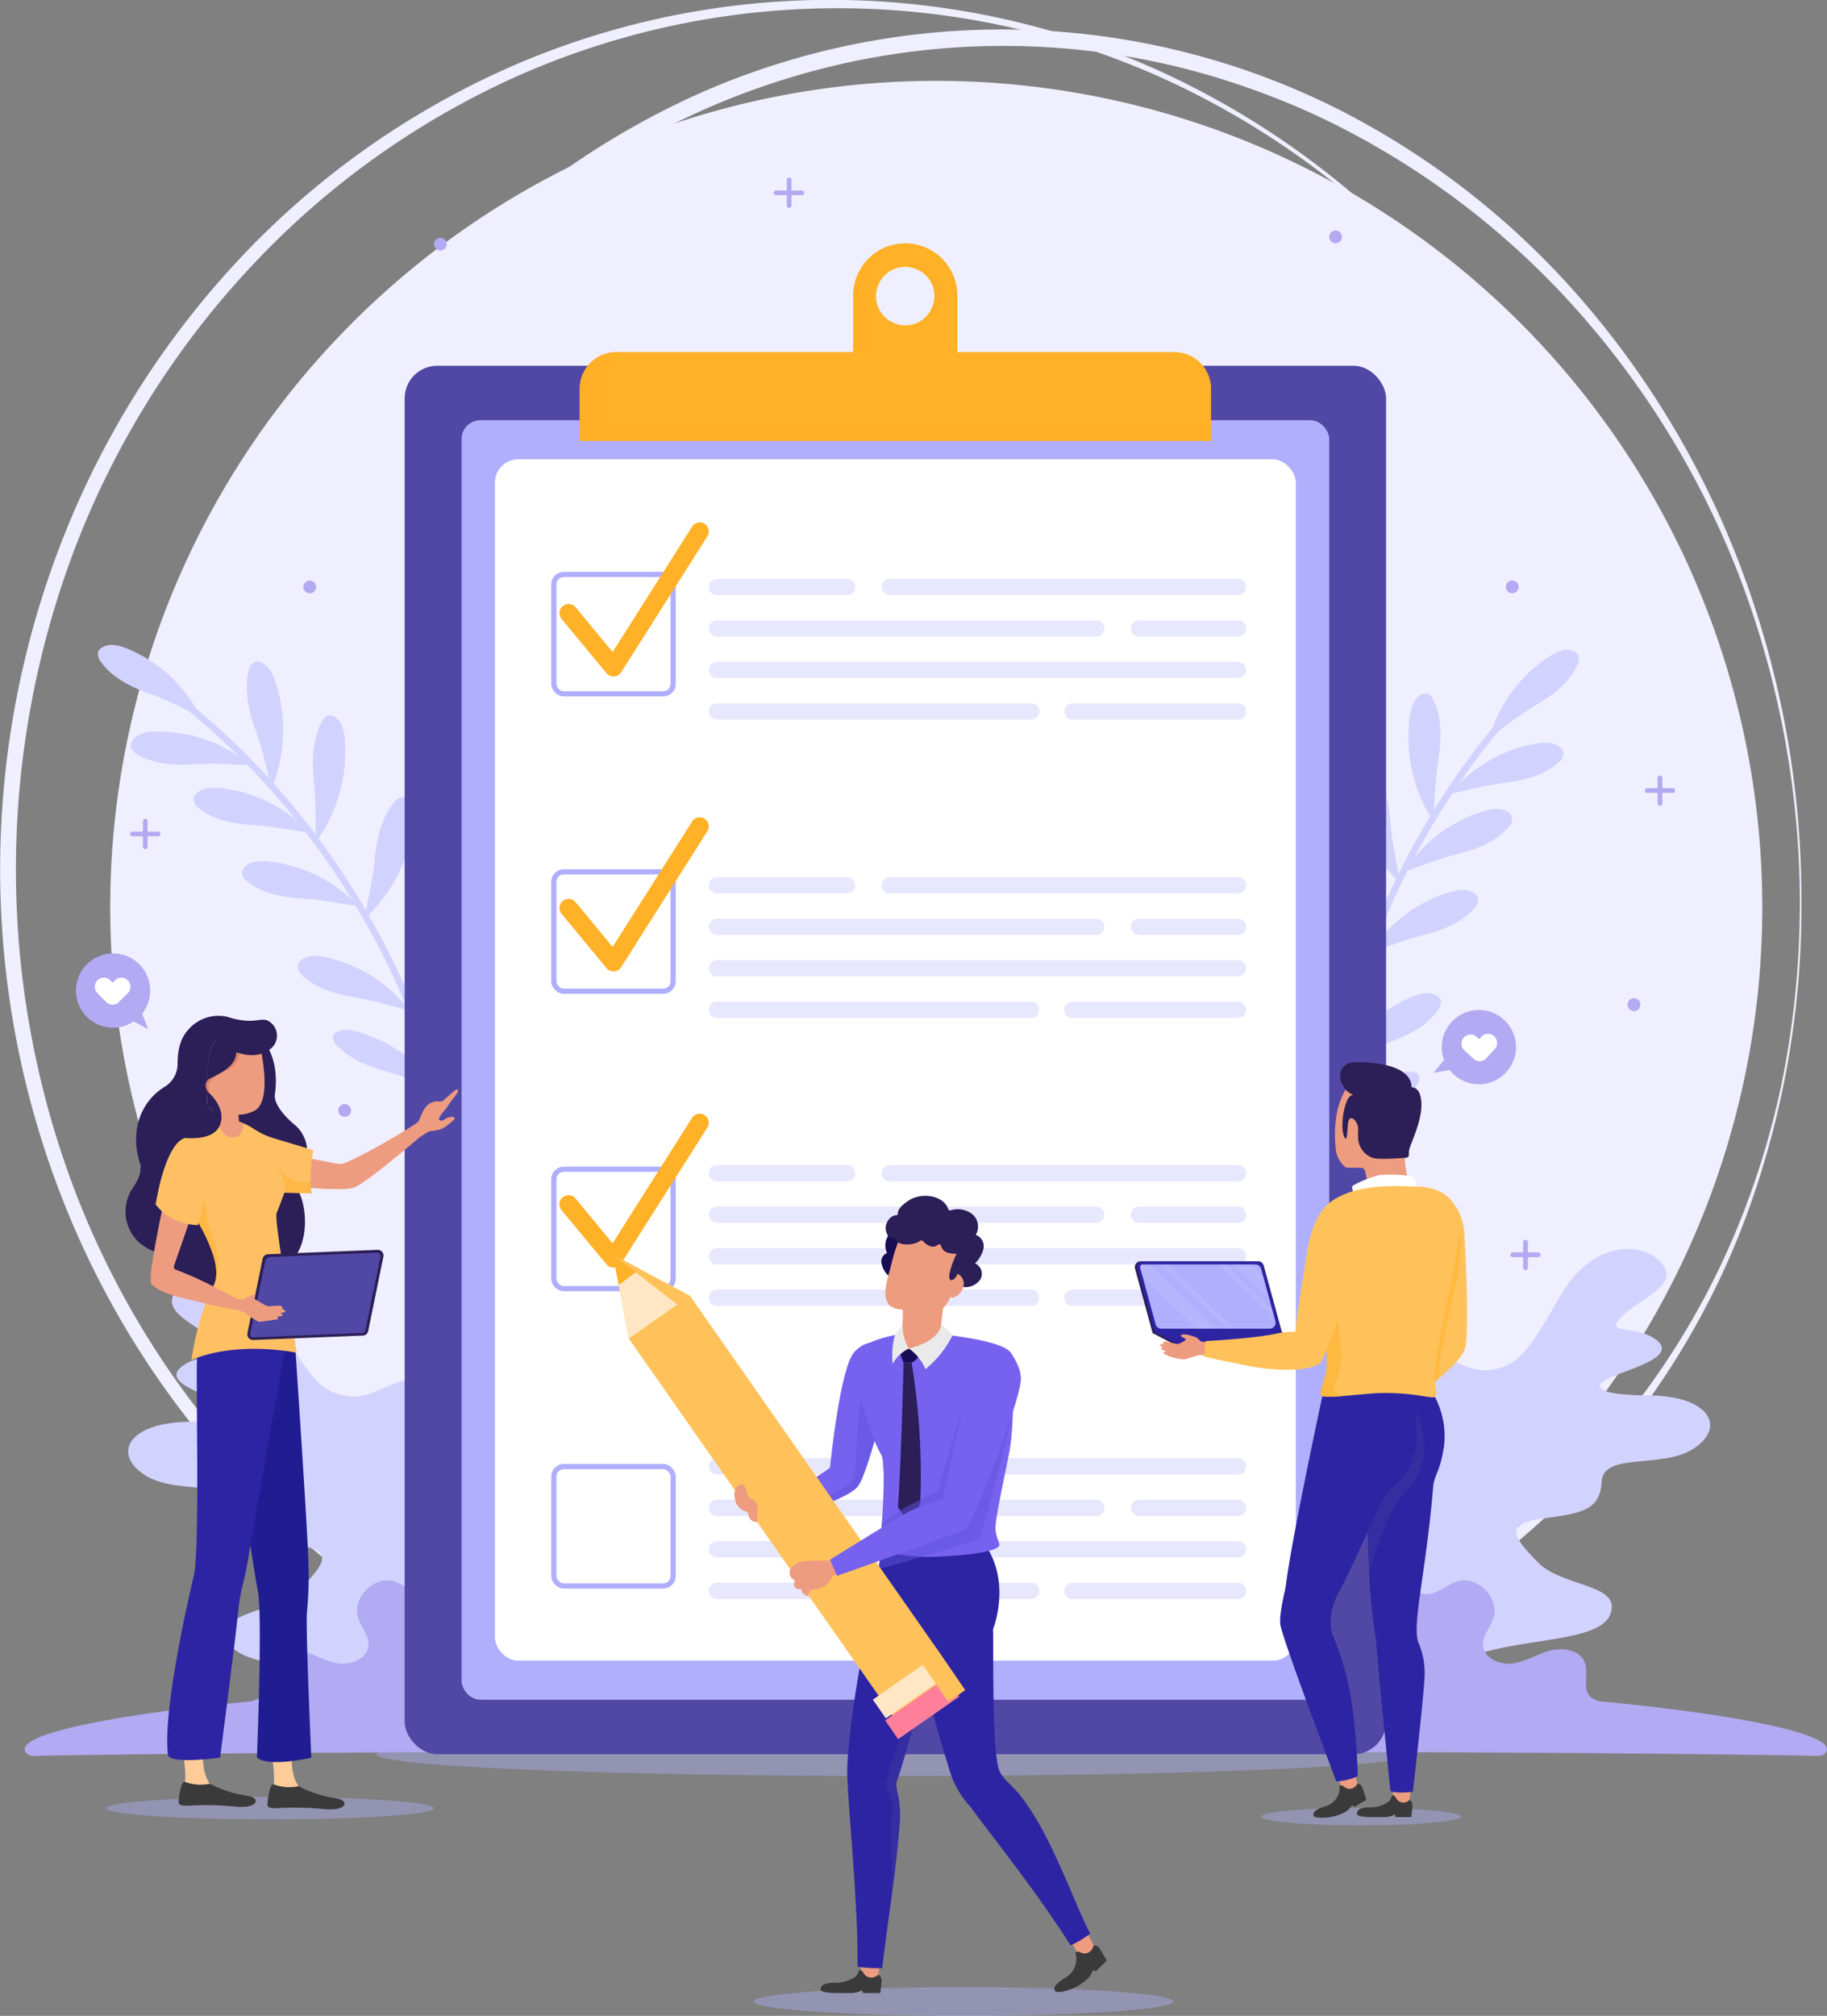 <svg xmlns="http://www.w3.org/2000/svg" viewBox="0 0 389.05 429.01"><rect x="0" y="0" width="389.05" height="429.01" fill="#808080" stroke="none"/><defs><style>.cls-1{isolation:isolate;}.cls-2{fill:#efefff;}.cls-3{fill:#b2aaf2;}.cls-4,.cls-8{fill:#b0affd;}.cls-4{opacity:0.4;}.cls-11,.cls-21,.cls-23,.cls-24,.cls-28,.cls-29,.cls-4,.cls-6{mix-blend-mode:multiply;}.cls-5,.cls-6{fill:#d2d2ff;}.cls-11,.cls-21,.cls-23,.cls-6{opacity:0.5;}.cls-7{fill:#5148a5;}.cls-9{fill:#fff;}.cls-10,.cls-11,.cls-28{fill:#ffb127;}.cls-12,.cls-24{opacity:0.3;}.cls-13{fill:none;stroke:#b0affd;stroke-miterlimit:10;stroke-width:1.11px;}.cls-14{fill:#7762ef;}.cls-15,.cls-24{fill:#ed9c80;}.cls-16{fill:#3a3a3a;}.cls-17{fill:#2d24a3;}.cls-18{fill:#170d54;}.cls-19{fill:#2c1e56;}.cls-20{fill:#eaeaea;}.cls-21{fill:#3d38a0;}.cls-22{fill:#ffbe9d;}.cls-23{fill:#5f52dd;}.cls-25,.cls-29{fill:#ffc25b;}.cls-26{fill:#fe7f9a;}.cls-27{fill:#ffe7c5;}.cls-30{opacity:0.1;mix-blend-mode:screen;}.cls-31{fill:#fc9;}.cls-32{fill:#201d93;}.cls-33{fill:#ffc064;}.cls-34{fill:#d8836c;}</style></defs><title>2159060</title><g class="cls-1"><g id="OBJECTS"><path class="cls-2" d="M437,227.56A175.9,175.9,0,1,1,261.13,51.67,175.89,175.89,0,0,1,437,227.56Z" transform="translate(-61.73 -34.46)"/><path class="cls-2" d="M415.21,219.49a192.25,192.25,0,0,1-12.74,69.17,185.73,185.73,0,0,1-37.2,59.7,177.59,177.59,0,0,1-57.06,41.22,170,170,0,0,1-138,.58,176.94,176.94,0,0,1-57.69-41,187.06,187.06,0,0,1-37.68-60,192.16,192.16,0,0,1,0-139.38,187.07,187.07,0,0,1,37.68-60,176.73,176.73,0,0,1,57.69-41,170,170,0,0,1,138,.58,177.52,177.52,0,0,1,57.06,41.22,185.73,185.73,0,0,1,37.2,59.7A192.25,192.25,0,0,1,415.21,219.49Zm0,0a192.13,192.13,0,0,0-13-69.08A185.36,185.36,0,0,0,364.9,91a175.16,175.16,0,0,0-57.13-40.58A168.25,168.25,0,0,0,171.12,51a176,176,0,0,0-56.51,40.82,184,184,0,0,0-36.86,59.15,192.37,192.37,0,0,0,0,137.1,184,184,0,0,0,36.86,59.15A175.75,175.75,0,0,0,171.12,388a168.26,168.26,0,0,0,136.65.58A175.1,175.1,0,0,0,364.91,348a185.36,185.36,0,0,0,37.33-59.45A192.13,192.13,0,0,0,415.21,219.49Z" transform="translate(-61.73 -34.46)"/><path class="cls-2" d="M445.34,226.63a190.09,190.09,0,0,1-12,67.3,167.16,167.16,0,0,1-36.72,57.78,163.53,163.53,0,0,1-57.28,37.86,176,176,0,0,1-134.71-3.33A167.58,167.58,0,0,1,174.87,369a164.55,164.55,0,0,1-25.63-22.93,170.37,170.37,0,0,1-34.67-59,190.57,190.57,0,0,1-10-67.81A195.31,195.31,0,0,1,118.49,152a190.26,190.26,0,0,1,15.69-30.76,183.59,183.59,0,0,1,21.15-27.33A171.26,171.26,0,0,1,211.43,54,159.44,159.44,0,0,1,345.8,57.26a170.47,170.47,0,0,1,54,42.46,188.57,188.57,0,0,1,34.08,59.47A200.26,200.26,0,0,1,445.34,226.63Zm-.33,0a196.08,196.08,0,0,0-12-67.13,185.8,185.8,0,0,0-34.85-58.36,172.46,172.46,0,0,0-53.78-41,160.6,160.6,0,0,0-15.66-6.55,156.69,156.69,0,0,0-83.59-6.41,160,160,0,0,0-32.33,10.09A167.91,167.91,0,0,0,157.65,96.1,185.69,185.69,0,0,0,121,153a196.36,196.36,0,0,0-14.47,66.32,185.82,185.82,0,0,0,9.19,67.35,161.57,161.57,0,0,0,89.66,97.89,172.67,172.67,0,0,0,66.3,14,175.38,175.38,0,0,0,66.63-11.7,164.7,164.7,0,0,0,94.23-93.24,172.92,172.92,0,0,0,9.41-32.88A192.81,192.81,0,0,0,445,226.63Z" transform="translate(-61.73 -34.46)"/><circle class="cls-3" cx="155.5" cy="86.42" r="1.36" transform="translate(-82.65 29.06) rotate(-21.67)"/><circle class="cls-3" cx="383.75" cy="159.38" r="1.36" transform="translate(-93.46 118.49) rotate(-21.67)"/><circle class="cls-3" cx="127.68" cy="159.38" r="1.36" transform="translate(-111.55 23.95) rotate(-21.67)"/><circle class="cls-3" cx="346.14" cy="84.89" r="1.36" transform="translate(-68.61 99.34) rotate(-21.67)"/><circle class="cls-3" cx="135.11" cy="270.8" r="1.36" transform="translate(-152.16 34.56) rotate(-21.67)"/><circle class="cls-3" cx="409.67" cy="248.29" r="1.36" transform="translate(-124.45 134.34) rotate(-21.67)"/><path class="cls-3" d="M229.77,78.71a.5.5,0,0,1-.5-.5V72.75a.5.5,0,0,1,1,0v5.46A.5.5,0,0,1,229.77,78.71Z" transform="translate(-61.73 -34.46)"/><path class="cls-3" d="M232.5,76H227a.5.5,0,0,1,0-1h5.46a.5.5,0,0,1,0,1Z" transform="translate(-61.73 -34.46)"/><path class="cls-3" d="M415.21,205.93a.5.5,0,0,1-.5-.5V200a.5.5,0,0,1,1,0v5.46A.5.5,0,0,1,415.21,205.93Z" transform="translate(-61.73 -34.46)"/><path class="cls-3" d="M417.94,203.2h-5.46a.5.5,0,0,1,0-1h5.46a.5.5,0,0,1,0,1Z" transform="translate(-61.73 -34.46)"/><path class="cls-3" d="M386.58,304.77a.5.5,0,0,1-.5-.5V298.8a.5.5,0,0,1,1,0v5.46A.5.5,0,0,1,386.58,304.77Z" transform="translate(-61.73 -34.46)"/><path class="cls-3" d="M389.31,302h-5.46a.5.5,0,0,1,0-1h5.46a.5.5,0,0,1,0,1Z" transform="translate(-61.73 -34.46)"/><path class="cls-3" d="M92.66,215.17a.5.5,0,0,1-.5-.5v-5.46a.5.5,0,0,1,1,0v5.46A.5.5,0,0,1,92.66,215.17Z" transform="translate(-61.73 -34.46)"/><path class="cls-3" d="M95.39,212.44H89.93a.5.5,0,0,1,0-1h5.46a.5.5,0,1,1,0,1Z" transform="translate(-61.73 -34.46)"/><ellipse id="_Контур_" data-name="&lt;Контур&gt;" class="cls-4" cx="190.67" cy="373.38" rx="110.48" ry="4.61"/><path class="cls-5" d="M361,401.09c.06.08.25-6.42,10-12.23,9.92-6.2,30.55-4.15,33.5-10.54,3.09-6.85-10-5.93-15.31-11.39s-7.16-8.11.72-9.25,12.56-1.41,12.88-7.85,12.94-2.68,19.59-7.09c6.86-4.4,3.59-11-8.92-11.3-12.32,0-12.65-2.06-9-3.76s14.51-4.35,10.14-7.93-11.48-1-7.63-5,12.56-6.59,8.63-11.4-14.72-5-21.49,6.69S385.29,325,379.3,326s-11-5.49-18.23-3.3-6.22,9.11-2.25,13.82,10.79,14,6.21,17.79c-4.42,3.79-9.2-2.42-15.29-3.82-6.76-1.56-14.83,3.86-8.92,13.55,6.17,9.57,16,17.38,15.11,38.69Q358.46,401.84,361,401.09Z" transform="translate(-61.73 -34.46)"/><path class="cls-6" d="M346.36,356.26a.37.37,0,0,1,.52,0c.13.12,12.5,12.16,16.87,26.65q.69-2,1.39-4l0,0a282.87,282.87,0,0,1,13.78-32.32,144.69,144.69,0,0,0-18.55-20.18.37.37,0,1,1,.49-.55,145.79,145.79,0,0,1,18.43,20q1-2,2.06-4a.36.36,0,0,1,.17-.31c3.25-6.06,6.41-11.31,9.37-15.81a.34.34,0,0,1,.16-.29l0,0c10.4-15.76,18.27-22.29,18.43-22.42a.37.37,0,1,1,.46.57c-.15.12-7.58,6.3-17.54,21.13a41.85,41.85,0,0,1,19.61-4.11.36.36,0,0,1,.34.39.37.37,0,0,1-.39.34c-.11,0-10.81-.73-20.41,4.67-2.87,4.36-5.94,9.43-9.09,15.26,17.46-4.89,35.93-3.43,36.12-3.41a.35.35,0,0,1,.33.4.37.37,0,0,1-.4.33c-.19,0-19-1.51-36.54,3.58a274.44,274.44,0,0,0-16,36.29c12.3-4.08,31.3-3.1,31.5-3.09a.37.37,0,0,1,0,.73c-.2,0-19.64-1-31.77,3.24-2.5,7-4.93,14.55-7.23,22.7a.37.37,0,0,1-.42.26h0a.37.37,0,0,1-.25-.45q2.65-9.4,5.51-17.75c-4-14.75-16.83-27.21-17-27.33A.37.37,0,0,1,346.36,356.26Z" transform="translate(-61.73 -34.46)"/><g id="_Группа_" data-name="&lt;Группа&gt;"><path class="cls-5" d="M160.67,314.89c1.57-51.92-23.41-103.33-65.21-134.17l.83-1.12c42.15,31.11,67.36,83,65.77,135.33Z" transform="translate(-61.73 -34.46)"/><g id="_Группа_2" data-name="&lt;Группа&gt;"><path class="cls-5" d="M104.44,187A30.63,30.63,0,0,0,88.8,172.49c-1.65-.67-3.58-1.19-5.15-.34a2,2,0,0,0-1,1,2.55,2.55,0,0,0,.6,2.19c2.4,3.41,6.39,5.34,10.32,6.74s6.69,3,10.85,4.85" transform="translate(-61.73 -34.46)"/><path class="cls-5" d="M115,197.26a30.63,30.63,0,0,0-20.1-7.1c-1.78,0-3.76.33-4.86,1.73a2,2,0,0,0-.49,1.35A2.55,2.55,0,0,0,91,195c3.56,2.18,8,2.37,12.15,2.1s7.32.09,11.88.15" transform="translate(-61.73 -34.46)"/><path class="cls-5" d="M127.68,211.68a30.63,30.63,0,0,0-19.08-9.5c-1.77-.18-3.77-.13-5,1.12a2,2,0,0,0-.65,1.28,2.56,2.56,0,0,0,1.19,1.93c3.27,2.6,7.63,3.32,11.8,3.57s7.26,1,11.77,1.6" transform="translate(-61.73 -34.46)"/><path class="cls-5" d="M138,227.29a30.63,30.63,0,0,0-19.08-9.5c-1.77-.18-3.77-.13-5,1.12a2,2,0,0,0-.65,1.28,2.55,2.55,0,0,0,1.19,1.93c3.27,2.6,7.63,3.32,11.8,3.57s7.26,1,11.77,1.6" transform="translate(-61.73 -34.46)"/><path class="cls-5" d="M149,249.6a30.63,30.63,0,0,0-18-11.43c-1.74-.37-3.74-.52-5.13.6a2,2,0,0,0-.78,1.2,2.55,2.55,0,0,0,1,2c3,2.92,7.24,4.1,11.36,4.77s7.12,1.73,11.54,2.81" transform="translate(-61.73 -34.46)"/><path class="cls-5" d="M155.39,266.56a32.69,32.69,0,0,0-16.75-12.3c-1.69-.55-3.65-1-5.12-.19a1.65,1.65,0,0,0-.88.93,2.19,2.19,0,0,0,.79,1.9c2.68,2.92,6.79,4.52,10.8,5.66s6.88,2.47,11.16,4" transform="translate(-61.73 -34.46)"/><path class="cls-5" d="M119.61,202.23a33.18,33.18,0,0,0,.9-22.31c-.56-1.8-1.43-3.73-3.11-4.47a2,2,0,0,0-1.44-.13,2.54,2.54,0,0,0-1.29,1.92c-1,4.2.08,8.74,1.57,12.9s2.08,7.46,3.37,12.11" transform="translate(-61.73 -34.46)"/><path class="cls-5" d="M129,213.71a33.18,33.18,0,0,0,6.2-21.45c-.11-1.88-.5-4-1.95-5.09a2,2,0,0,0-1.37-.48c-.78.09-1.33.83-1.71,1.56-2,3.83-2,8.5-1.56,12.9s.24,7.74.39,12.56" transform="translate(-61.73 -34.46)"/><path class="cls-5" d="M139.36,230a33.18,33.18,0,0,0,10.37-19.78c.26-1.86.3-4-.89-5.37a2,2,0,0,0-1.25-.74,2.54,2.54,0,0,0-2,1.18c-2.75,3.35-3.67,7.93-4.11,12.33s-1.32,7.63-2.13,12.38" transform="translate(-61.73 -34.46)"/><path class="cls-5" d="M150.53,251.94a33.18,33.18,0,0,0,5.72-21.59c-.16-1.88-.59-4-2.06-5a2,2,0,0,0-1.38-.44c-.78.1-1.31.86-1.68,1.59-1.94,3.87-1.82,8.54-1.27,12.93s.41,7.74.67,12.55" transform="translate(-61.73 -34.46)"/><path class="cls-5" d="M155.92,268.86a33.18,33.18,0,0,0,14.83-16.7c.7-1.75,1.25-3.79.43-5.43a2,2,0,0,0-1-1,2.54,2.54,0,0,0-2.21.67c-3.47,2.59-5.47,6.81-7,11s-3.12,7.09-5.06,11.51" transform="translate(-61.73 -34.46)"/></g></g><g id="_Группа_3" data-name="&lt;Группа&gt;"><path class="cls-5" d="M347.53,327.51c-11.22-50.71,3.74-105.88,39-144l-1-.95c-35.62,38.42-50.71,94.07-39.38,145.22Z" transform="translate(-61.73 -34.46)"/><g id="_Группа_4" data-name="&lt;Группа&gt;"><path class="cls-5" d="M378.93,191.37a30.63,30.63,0,0,1,12.66-17.15c1.49-1,3.3-1.83,5-1.29a2,2,0,0,1,1.16.84,2.55,2.55,0,0,1-.18,2.27c-1.73,3.8-5.28,6.43-8.88,8.55s-6,4.18-9.75,6.78" transform="translate(-61.73 -34.46)"/><path class="cls-5" d="M370.42,203.44a30.63,30.63,0,0,1,18.42-10.72c1.75-.3,3.76-.37,5.1.79a2,2,0,0,1,.73,1.23,2.55,2.55,0,0,1-1.07,2c-3.09,2.81-7.4,3.81-11.54,4.33s-7.18,1.45-11.64,2.36" transform="translate(-61.73 -34.46)"/><path class="cls-5" d="M360.7,220a30.63,30.63,0,0,1,17-12.89c1.71-.51,3.68-.83,5.16.17a2,2,0,0,1,.88,1.14,2.56,2.56,0,0,1-.81,2.12c-2.73,3.16-6.88,4.69-10.93,5.71S365,218.52,360.7,220" transform="translate(-61.73 -34.46)"/><path class="cls-5" d="M353.42,237.23a30.63,30.63,0,0,1,17-12.89c1.71-.51,3.68-.83,5.16.17a2,2,0,0,1,.88,1.14,2.55,2.55,0,0,1-.81,2.12c-2.73,3.16-6.88,4.69-10.93,5.71s-6.95,2.32-11.27,3.76" transform="translate(-61.73 -34.46)"/><path class="cls-5" d="M346.81,261.2a30.63,30.63,0,0,1,15.55-14.58c1.64-.68,3.58-1.21,5.15-.37a2,2,0,0,1,1,1,2.55,2.55,0,0,1-.59,2.2c-2.38,3.43-6.35,5.37-10.28,6.81s-6.67,3-10.82,4.91" transform="translate(-61.73 -34.46)"/><path class="cls-5" d="M343.71,279a32.69,32.69,0,0,1,14.17-15.2c1.56-.86,3.41-1.62,5-1.14a1.65,1.65,0,0,1,1,.75,2.19,2.19,0,0,1-.42,2c-2.09,3.37-5.83,5.7-9.56,7.58s-6.3,3.7-10.22,6" transform="translate(-61.73 -34.46)"/><path class="cls-5" d="M366.86,209.18a33.18,33.18,0,0,1-5-21.75c.22-1.87.71-3.93,2.22-5a2,2,0,0,1,1.39-.4c.78.13,1.28.9,1.62,1.64,1.81,3.93,1.55,8.6.87,13s-.65,7.72-1.06,12.52" transform="translate(-61.73 -34.46)"/><path class="cls-5" d="M359.74,222.21a33.18,33.18,0,0,1-10.09-19.92c-.24-1.87-.25-4,1-5.36a2,2,0,0,1,1.26-.72,2.54,2.54,0,0,1,2,1.21c2.7,3.38,3.56,8,3.93,12.38s1.21,7.65,2,12.41" transform="translate(-61.73 -34.46)"/><path class="cls-5" d="M352.63,240.1a33.18,33.18,0,0,1-13.87-17.5c-.61-1.78-1-3.86-.13-5.45a2,2,0,0,1,1.09-1,2.54,2.54,0,0,1,2.17.79c3.32,2.78,5.08,7.11,6.33,11.35s2.72,7.26,4.41,11.77" transform="translate(-61.73 -34.46)"/><path class="cls-5" d="M345.76,263.78a33.18,33.18,0,0,1-9.65-20.14c-.2-1.87-.16-4,1.09-5.34a2,2,0,0,1,1.27-.69,2.54,2.54,0,0,1,1.94,1.25c2.62,3.44,3.38,8.06,3.66,12.47s1,7.68,1.69,12.45" transform="translate(-61.73 -34.46)"/><path class="cls-5" d="M343.62,281.41a33.18,33.18,0,0,1-17.68-13.64c-1-1.58-1.94-3.49-1.43-5.26a2,2,0,0,1,.82-1.19,2.54,2.54,0,0,1,2.3.24c3.89,1.89,6.64,5.67,8.88,9.49s4.38,6.39,7.11,10.36" transform="translate(-61.73 -34.46)"/></g></g><path class="cls-3" d="M323.92,364.68a31,31,0,0,1,23.92-8.07c5.85.59,12.22,3.71,13.51,9.45.61,2.73.4,6.35,3,7.42s5-1.56,7.57-2.43c4.32-1.45,9.25,3.49,7.8,7.81-.66,2-2.32,3.67-2.19,5.74.19,2.82,3.67,4.28,6.46,3.85s5.25-2.07,8-2.76,6.28,0,7.24,2.66c.86,2.38-.62,5.58,1.24,7.28a5.1,5.1,0,0,0,3,1c23.69,2.25,49.77,6.5,47.12,10.71-.72,1.15-2.58.78-3.94.76-50.41-.79-95.74-.8-146.61-.78" transform="translate(-61.73 -34.46)"/><path class="cls-5" d="M153.92,406.71c-.06.08-.25-6.42-10-12.23-9.92-6.2-30.55-4.15-33.5-10.54-3.09-6.85,10-5.93,15.31-11.39s7.16-8.11-.72-9.25-12.56-1.41-12.88-7.85-12.94-2.68-19.59-7.09c-6.86-4.4-3.59-11,8.92-11.3,12.32,0,12.65-2.06,9-3.76s-14.51-4.35-10.14-7.93,11.48-1,7.63-5S95.4,313.79,99.34,309s14.72-5,21.49,6.69,8.82,14.91,14.81,15.9,11-5.49,18.23-3.3,6.22,9.11,2.25,13.82-10.79,14-6.21,17.79c4.42,3.79,9.2-2.42,15.29-3.82,6.76-1.56,14.83,3.86,8.92,13.55-6.17,9.57-15.28,12.72-14.35,34C158.07,403.09,155.62,407.22,153.92,406.71Z" transform="translate(-61.73 -34.46)"/><path class="cls-6" d="M168.56,361.88a.37.37,0,0,0-.52,0c-.13.12-12.5,12.16-16.87,26.65q-.69-2-1.39-4l0,0A282.86,282.86,0,0,0,136,352.21,144.7,144.7,0,0,1,154.55,332a.37.37,0,1,0-.49-.55,145.8,145.8,0,0,0-18.43,20q-1-2-2.06-4a.36.36,0,0,0-.17-.31c-3.25-6.06-6.41-11.31-9.37-15.81a.34.34,0,0,0-.16-.29l0,0c-10.4-15.76-18.27-22.29-18.43-22.42a.37.37,0,1,0-.46.57c.15.12,7.58,6.3,17.54,21.13a41.85,41.85,0,0,0-19.61-4.11.36.36,0,0,0-.34.39.37.37,0,0,0,.39.34c.11,0,10.81-.73,20.41,4.67,2.87,4.36,5.94,9.43,9.09,15.26C115,342,96.48,343.49,96.29,343.51a.35.35,0,0,0-.33.4.37.37,0,0,0,.4.33c.19,0,19-1.51,36.54,3.58a274.45,274.45,0,0,1,16,36.29c-12.3-4.08-31.3-3.1-31.5-3.09a.37.37,0,0,0,0,.73c.2,0,19.64-1,31.77,3.24,2.5,7,4.48,13,6.78,21.13.05.18.31.68.49.65,0,0,0-.15.06-.15.19-.06.49.15.44,0-1.77-6.26-3.45-11.25-5.35-16.83,4-14.75,16.83-27.21,17-27.33A.37.37,0,0,0,168.56,361.88Z" transform="translate(-61.73 -34.46)"/><path class="cls-3" d="M193.8,364.68a31,31,0,0,0-23.91-8.07c-5.85.59-12.22,3.71-13.51,9.45-.61,2.73-.4,6.35-3,7.42s-5-1.56-7.57-2.43c-4.32-1.45-9.25,3.49-7.8,7.81.66,2,2.32,3.67,2.19,5.74-.19,2.82-3.67,4.28-6.46,3.85s-5.25-2.07-8-2.76-6.28,0-7.24,2.66c-.86,2.38.62,5.58-1.24,7.28a5.1,5.1,0,0,1-3,1c-23.69,2.25-49.77,6.5-47.12,10.71.72,1.15,2.58.78,3.94.76,50.41-.79,95.74-.8,146.61-.78" transform="translate(-61.73 -34.46)"/><rect class="cls-7" x="86.17" y="77.84" width="208.99" height="295.49" rx="6.94" ry="6.94"/><rect id="_Прямоугольник_" data-name="&lt;Прямоугольник&gt;" class="cls-8" x="98.29" y="89.43" width="184.76" height="272.31" rx="4.01" ry="4.01"/><rect class="cls-9" x="105.39" y="97.75" width="170.55" height="255.67" rx="4.96" ry="4.96"/><path id="_Составной_контур_" data-name="&lt;Составной контур&gt;" class="cls-10" d="M254.5,86.25a11.09,11.09,0,0,0-11.09,11.09v14.21h22.18s0-11.29,0-14.21A11.09,11.09,0,0,0,254.5,86.25Zm0,17.45a6.22,6.22,0,1,1,6.22-6.22A6.22,6.22,0,0,1,254.5,103.7Z" transform="translate(-61.73 -34.46)"/><path id="_Составной_контур_2" data-name="&lt;Составной контур&gt;" class="cls-11" d="M260.72,97.48a6.08,6.08,0,0,0-7.15-6.13,4.56,4.56,0,0,1,2.52-.6A6.22,6.22,0,0,1,262.31,97c0,3.12-1.59,4.8-4,5.42A6.8,6.8,0,0,0,260.72,97.48ZM246.8,110.13V95.92a10.82,10.82,0,0,1,4.66-9.24,11.08,11.08,0,0,0-8,10.66v14.21h22.18v-1.42Z" transform="translate(-61.73 -34.46)"/><path id="_Контур_2" data-name="&lt;Контур&gt;" class="cls-10" d="M319.61,117.19v11.11H185.17V117.19a7.8,7.8,0,0,1,7.8-7.8H311.81A7.79,7.79,0,0,1,319.61,117.19Z" transform="translate(-61.73 -34.46)"/><path id="_Контур_3" data-name="&lt;Контур&gt;" class="cls-11" d="M319.61,125.52v2.78H185.17V117.19a7.8,7.8,0,0,1,7.8-7.8H194a11.67,11.67,0,0,0-3.68,8.09v8Z" transform="translate(-61.73 -34.46)"/><g class="cls-12"><g id="_Группа_5" data-name="&lt;Группа&gt;"><g id="_Группа_6" data-name="&lt;Группа&gt;"><path class="cls-8" d="M242.12,161.12h-27.7a1.73,1.73,0,1,1,0-3.47h27.7a1.73,1.73,0,0,1,0,3.47Z" transform="translate(-61.73 -34.46)"/></g><g id="_Группа_7" data-name="&lt;Группа&gt;"><path class="cls-8" d="M325.35,169.95H304.29a1.73,1.73,0,0,1,0-3.47h21.07a1.73,1.73,0,0,1,0,3.47Z" transform="translate(-61.73 -34.46)"/></g><g id="_Группа_8" data-name="&lt;Группа&gt;"><path class="cls-8" d="M295.16,169.95H214.42a1.73,1.73,0,1,1,0-3.47h80.75a1.73,1.73,0,1,1,0,3.47Z" transform="translate(-61.73 -34.46)"/></g><g id="_Группа_9" data-name="&lt;Группа&gt;"><path class="cls-8" d="M325.35,178.78H214.42a1.73,1.73,0,1,1,0-3.47H325.35a1.73,1.73,0,0,1,0,3.47Z" transform="translate(-61.73 -34.46)"/></g><g id="_Группа_10" data-name="&lt;Группа&gt;"><path class="cls-8" d="M325.35,187.61H290.09a1.73,1.73,0,0,1,0-3.47h35.26a1.73,1.73,0,0,1,0,3.47Z" transform="translate(-61.73 -34.46)"/></g><g id="_Группа_11" data-name="&lt;Группа&gt;"><path class="cls-8" d="M281.31,187.61h-66.9a1.73,1.73,0,1,1,0-3.47h66.9a1.73,1.73,0,0,1,0,3.47Z" transform="translate(-61.73 -34.46)"/></g><g id="_Группа_12" data-name="&lt;Группа&gt;"><path class="cls-8" d="M325.35,161.12H251.21a1.73,1.73,0,1,1,0-3.47h74.14a1.73,1.73,0,0,1,0,3.47Z" transform="translate(-61.73 -34.46)"/></g></g><g id="_Группа_13" data-name="&lt;Группа&gt;"><g id="_Группа_14" data-name="&lt;Группа&gt;"><path class="cls-8" d="M242.12,224.61h-27.7a1.73,1.73,0,1,1,0-3.47h27.7a1.73,1.73,0,0,1,0,3.47Z" transform="translate(-61.73 -34.46)"/></g><g id="_Группа_15" data-name="&lt;Группа&gt;"><path class="cls-8" d="M325.35,233.44H304.29a1.73,1.73,0,0,1,0-3.47h21.07a1.73,1.73,0,0,1,0,3.47Z" transform="translate(-61.73 -34.46)"/></g><g id="_Группа_16" data-name="&lt;Группа&gt;"><path class="cls-8" d="M295.16,233.44H214.42a1.73,1.73,0,1,1,0-3.47h80.75a1.73,1.73,0,1,1,0,3.47Z" transform="translate(-61.73 -34.46)"/></g><g id="_Группа_17" data-name="&lt;Группа&gt;"><path class="cls-8" d="M325.35,242.27H214.42a1.73,1.73,0,1,1,0-3.47H325.35a1.73,1.73,0,0,1,0,3.47Z" transform="translate(-61.73 -34.46)"/></g><g id="_Группа_18" data-name="&lt;Группа&gt;"><path class="cls-8" d="M325.35,251.11H290.09a1.73,1.73,0,1,1,0-3.47h35.26a1.73,1.73,0,0,1,0,3.47Z" transform="translate(-61.73 -34.46)"/></g><g id="_Группа_19" data-name="&lt;Группа&gt;"><path class="cls-8" d="M281.31,251.11h-66.9a1.73,1.73,0,1,1,0-3.47h66.9a1.73,1.73,0,0,1,0,3.47Z" transform="translate(-61.73 -34.46)"/></g><g id="_Группа_20" data-name="&lt;Группа&gt;"><path class="cls-8" d="M325.35,224.61H251.21a1.73,1.73,0,1,1,0-3.47h74.14a1.73,1.73,0,0,1,0,3.47Z" transform="translate(-61.73 -34.46)"/></g></g><g id="_Группа_21" data-name="&lt;Группа&gt;"><g id="_Группа_22" data-name="&lt;Группа&gt;"><path class="cls-8" d="M242.12,285.88h-27.7a1.73,1.73,0,1,1,0-3.47h27.7a1.73,1.73,0,0,1,0,3.47Z" transform="translate(-61.73 -34.46)"/></g><g id="_Группа_23" data-name="&lt;Группа&gt;"><path class="cls-8" d="M325.35,294.71H304.29a1.73,1.73,0,0,1,0-3.47h21.07a1.73,1.73,0,0,1,0,3.47Z" transform="translate(-61.73 -34.46)"/></g><g id="_Группа_24" data-name="&lt;Группа&gt;"><path class="cls-8" d="M295.16,294.71H214.42a1.73,1.73,0,1,1,0-3.47h80.75a1.73,1.73,0,1,1,0,3.47Z" transform="translate(-61.73 -34.46)"/></g><g id="_Группа_25" data-name="&lt;Группа&gt;"><path class="cls-8" d="M325.35,303.55H214.42a1.73,1.73,0,1,1,0-3.47H325.35a1.73,1.73,0,0,1,0,3.47Z" transform="translate(-61.73 -34.46)"/></g><g id="_Группа_26" data-name="&lt;Группа&gt;"><path class="cls-8" d="M325.35,312.38H290.09a1.73,1.73,0,1,1,0-3.47h35.26a1.73,1.73,0,0,1,0,3.47Z" transform="translate(-61.73 -34.46)"/></g><g id="_Группа_27" data-name="&lt;Группа&gt;"><path class="cls-8" d="M281.31,312.38h-66.9a1.73,1.73,0,1,1,0-3.47h66.9a1.73,1.73,0,0,1,0,3.47Z" transform="translate(-61.73 -34.46)"/></g><g id="_Группа_28" data-name="&lt;Группа&gt;"><path class="cls-8" d="M325.35,285.88H251.21a1.73,1.73,0,1,1,0-3.47h74.14a1.73,1.73,0,0,1,0,3.47Z" transform="translate(-61.73 -34.46)"/></g></g><g id="_Группа_29" data-name="&lt;Группа&gt;"><g id="_Группа_30" data-name="&lt;Группа&gt;"><path class="cls-8" d="M242.12,348.26h-27.7a1.73,1.73,0,1,1,0-3.47h27.7a1.73,1.73,0,0,1,0,3.47Z" transform="translate(-61.73 -34.46)"/></g><g id="_Группа_31" data-name="&lt;Группа&gt;"><path class="cls-8" d="M325.35,357.1H304.29a1.73,1.73,0,0,1,0-3.47h21.07a1.73,1.73,0,0,1,0,3.47Z" transform="translate(-61.73 -34.46)"/></g><g id="_Группа_32" data-name="&lt;Группа&gt;"><path class="cls-8" d="M295.16,357.1H214.42a1.73,1.73,0,1,1,0-3.47h80.75a1.73,1.73,0,1,1,0,3.47Z" transform="translate(-61.73 -34.46)"/></g><g id="_Группа_33" data-name="&lt;Группа&gt;"><path class="cls-8" d="M325.35,365.93H214.42a1.73,1.73,0,1,1,0-3.47H325.35a1.73,1.73,0,0,1,0,3.47Z" transform="translate(-61.73 -34.46)"/></g><g id="_Группа_34" data-name="&lt;Группа&gt;"><path class="cls-8" d="M325.35,374.76H290.09a1.73,1.73,0,1,1,0-3.47h35.26a1.73,1.73,0,0,1,0,3.47Z" transform="translate(-61.73 -34.46)"/></g><g id="_Группа_35" data-name="&lt;Группа&gt;"><path class="cls-8" d="M281.31,374.76h-66.9a1.73,1.73,0,1,1,0-3.47h66.9a1.73,1.73,0,0,1,0,3.47Z" transform="translate(-61.73 -34.46)"/></g><g id="_Группа_36" data-name="&lt;Группа&gt;"><path class="cls-8" d="M325.35,348.26H251.21a1.73,1.73,0,1,1,0-3.47h74.14a1.73,1.73,0,0,1,0,3.47Z" transform="translate(-61.73 -34.46)"/></g></g></g><g id="_Группа_37" data-name="&lt;Группа&gt;"><rect id="_Прямоугольник_2" data-name="&lt;Прямоугольник&gt;" class="cls-13" x="117.94" y="122.26" width="25.4" height="25.4" rx="2.1" ry="2.1"/><rect id="_Прямоугольник_3" data-name="&lt;Прямоугольник&gt;" class="cls-13" x="117.94" y="185.55" width="25.4" height="25.4" rx="2.1" ry="2.1"/><rect id="_Прямоугольник_4" data-name="&lt;Прямоугольник&gt;" class="cls-13" x="117.94" y="248.84" width="25.4" height="25.4" rx="2.1" ry="2.1"/><rect id="_Прямоугольник_5" data-name="&lt;Прямоугольник&gt;" class="cls-13" x="117.94" y="312.12" width="25.4" height="25.4" rx="2.1" ry="2.1"/><g id="_Группа_38" data-name="&lt;Группа&gt;"><path class="cls-10" d="M192.36,178.43a1.93,1.93,0,0,1-1.48-.7l-9.57-11.56a1.93,1.93,0,1,1,3-2.46l7.88,9.52,17-26.82a1.93,1.93,0,0,1,3.25,2.06L194,177.54a1.93,1.93,0,0,1-1.51.89Z" transform="translate(-61.73 -34.46)"/></g><g id="_Группа_39" data-name="&lt;Группа&gt;"><path class="cls-10" d="M192.36,241.19a1.93,1.93,0,0,1-1.48-.7l-9.57-11.56a1.93,1.93,0,1,1,3-2.46l7.88,9.52,17-26.82a1.93,1.93,0,0,1,3.25,2.06L194,240.3a1.93,1.93,0,0,1-1.51.89Z" transform="translate(-61.73 -34.46)"/></g><g id="_Группа_40" data-name="&lt;Группа&gt;"><path class="cls-10" d="M192.36,304.23a1.93,1.93,0,0,1-1.48-.7L181.3,292a1.93,1.93,0,1,1,3-2.46l7.88,9.52,17-26.82a1.93,1.93,0,0,1,3.25,2.06L194,303.33a1.93,1.93,0,0,1-1.51.89Z" transform="translate(-61.73 -34.46)"/></g></g><path class="cls-14" d="M243.64,322.23c-3,3.2-5.08,23.7-5.16,24.46s-15.08,9.2-15.08,9.2l2.11,2.42s16-4,18.86-7.5c2.44-2.95,8.07-27.05,8.07-27.05S248.59,316.92,243.64,322.23Z" transform="translate(-61.73 -34.46)"/><ellipse class="cls-4" cx="205.2" cy="425.95" rx="44.68" ry="3.06"/><path class="cls-15" d="M289.69,447.32a29.33,29.33,0,0,0,1.81,3.23c.6.77,3.23-1,3.25-1.61s-2.33-4.49-2.33-4.49" transform="translate(-61.73 -34.46)"/><path class="cls-16" d="M295.91,449.18c.57.85,1.5,2.54,1.5,2.54L295.09,454l-.61-.28a5.56,5.56,0,0,1-1.09,1.82,12,12,0,0,1-2.4,1.73c-2.31,1.14-4.24,1.31-4.51,1-1.1-1.23,2-2.77,2.52-3.17a4.64,4.64,0,0,0,1.92-4.23c-.12-.81-.35-.87.06-1a1,1,0,0,1,.81.09,1.8,1.8,0,0,0,2.12-.24,2.27,2.27,0,0,0,.68-1.2A1.28,1.28,0,0,1,295.91,449.18Z" transform="translate(-61.73 -34.46)"/><path class="cls-15" d="M245.51,452.21a6.88,6.88,0,0,0-.52,2.41c.07,1,3.25,1,3.62.53s.55-4.88.55-4.88" transform="translate(-61.73 -34.46)"/><path class="cls-16" d="M249.45,456a19.5,19.5,0,0,1-.29,2.62H245.5l-.18-.59a5.93,5.93,0,0,1-2.12.59h-3.09c-2.26,0-3.54-.28-3.6-.66-.24-1.59,2.46-1.52,3.16-1.52,2,0,4.2-.91,4.68-1.89.35-.71.19-.89.61-.76a1,1,0,0,1,.63.52,1.87,1.87,0,0,0,1.91,1,2.25,2.25,0,0,0,1.24-.57A1.28,1.28,0,0,1,249.45,456Z" transform="translate(-61.73 -34.46)"/><path class="cls-17" d="M264.15,385.78c0,.13-3-3.26-3-3.12-1.18,5.94-6.66,25.83-8.48,31h0a5.49,5.49,0,0,1-2.84,2.6c-2.68.7-7-.22-7.3-5.34,0-.56.09-1.18,0-1.85-.76-7.89,6.78-42.68,7-44.9s4.55-.62,5.77-1C261.37,361.17,265.75,377.46,264.15,385.78Z" transform="translate(-61.73 -34.46)"/><path class="cls-17" d="M253,416.52c-1.24-3.7.64-8,.64-8s-10.52-8.09-11.06-3.15c-.05.39-.44,3.74-.44,5.62,0,6.75,2.35,28.14,2.18,41.2V453a26.14,26.14,0,0,0,4.84.32h.44c.88-8.13,2.78-19.19,3.68-30.32A25.51,25.51,0,0,0,253,416.52Z" transform="translate(-61.73 -34.46)"/><path class="cls-17" d="M279.33,417c-2.07-2.72-4.25-3.94-4.9-6-1.5-4.82-1.1-24.38-1.24-29.81.43-1.11,4.41-12.21-3.67-20.4,0,0-7.27,3.3-13.09,3.7a28.38,28.38,0,0,1-6.91-.17s4.33,6.92,4.58,10c.43,5.21,9.63,36.67,10.33,38.39a20.62,20.62,0,0,0,3.95,6.28c4.08,5.62,13.62,17.43,20.85,28.74l.49.73a19.62,19.62,0,0,0,4.16-2.49C290,438.46,285.89,425.68,279.33,417Z" transform="translate(-61.73 -34.46)"/><path class="cls-14" d="M243.64,322.23c1.48-1.69,7.82-4.31,14.09-4.12,4.32.14,18,1.55,19.36,4.44.67,1.48.61,15.5-.38,20.71-.74,3.92-3,14-3,16.34s1.26,3.35.67,4c-1.32,1.52-11.15,2.21-15.38,2.21-3.76,0-10.16-1-10.49-2.21-.48-1.79.73-1.72.9-3.6s1.05-14.24-.05-16c-1.75-2.85-4.4-10.94-4.54-13.09S242.17,323.93,243.64,322.23Z" transform="translate(-61.73 -34.46)"/><path class="cls-15" d="M254,312.79a49.08,49.08,0,0,1-.25,5.43,8.23,8.23,0,0,1-1.24.7s.73,4.53,1.87,4.2,8.64-4.12,8.64-4.12-1.06-.43-1.06-.85,1-8.62,1-8.62" transform="translate(-61.73 -34.46)"/><path class="cls-18" d="M256.07,295.64a3.18,3.18,0,0,0-3.24-.22,4.72,4.72,0,0,0-2.21,2.5,3.72,3.72,0,0,0,0,3.19A2,2,0,0,0,249.4,303a4.67,4.67,0,0,0,1,2.39,2.18,2.18,0,0,0,2.16.9,2.45,2.45,0,0,0,1.38-1,6.34,6.34,0,0,0,.78-1.53,42.12,42.12,0,0,0,2.1-7.67" transform="translate(-61.73 -34.46)"/><path class="cls-15" d="M259.25,293.85c-1.09.3-4-.3-4.77.89s-1.49,4.07-1.79,4.87c-.59,1.58-1,3.27-1.41,4.91-.56,2.13-2,6.13.07,7.91a4.22,4.22,0,0,0,2.12.7l2.95.56a9.89,9.89,0,0,0,4.73.1c2-.66,3.14-3.44,3.66-5.33l3-10.83Z" transform="translate(-61.73 -34.46)"/><path class="cls-15" d="M263.73,309.53a.92.92,0,0,0,1.49.88,3.18,3.18,0,0,0,1.71-2.67c.09-1.28-.73-2.46-1.84-2a1.71,1.71,0,0,0-.89,1.78" transform="translate(-61.73 -34.46)"/><path class="cls-19" d="M266.46,303.61c-.35,1.08-1.27,3.52-2.25,3.28s.4-4.06,1.24-5.6c-1.23,0-2.75-.19-3.19-1.34-.1-.26-.18-.59-.45-.65s-.42.13-.61.25c-.86.56-2,0-2.73-.75-.16-.18-.34-.38-.58-.36a.8.8,0,0,0-.39.19c-1.42,1-5.19,1-5.17-.81-1.24.63-2-.91-2-2s.86-2.81,2.57-2.76c-.09-1.29.93-2.1,2-2.89a6.43,6.43,0,0,1,3.63-1.2c2-.09,4.37.75,5.06,2.67a.65.65,0,0,0,.23.37.63.63,0,0,0,.48,0,5,5,0,0,1,4.53.9,3.44,3.44,0,0,1,.68,4.35,2.57,2.57,0,0,1,1.65,2.92,6.34,6.34,0,0,1-1.81,3.15,2.42,2.42,0,0,1,1.16,3.38,3.81,3.81,0,0,1-3.69,1.64,2.23,2.23,0,0,0-1.41-2.87" transform="translate(-61.73 -34.46)"/><path class="cls-19" d="M254.14,324.36s-.41,19.2-1.2,30.88l2.82,3.89,1.94-4.88a148.5,148.5,0,0,0-1.84-29.76Z" transform="translate(-61.73 -34.46)"/><path class="cls-18" d="M253.49,322.67l.07.26a5.37,5.37,0,0,0,.58,1.42h0l1.73.13s1.18-.62,1.33-1.28-1.93-1.75-1.93-1.75l-.25.1a3.76,3.76,0,0,0-1.51,1.09Z" transform="translate(-61.73 -34.46)"/><path class="cls-20" d="M262.19,316.32a10.77,10.77,0,0,1,2.36,2.38,22.2,22.2,0,0,1-5.76,7.15,10,10,0,0,0-3.52-4.4S261.56,320.16,262.19,316.32Z" transform="translate(-61.73 -34.46)"/><path class="cls-20" d="M255.27,321.46a7.45,7.45,0,0,0-3.45,3.27,16.48,16.48,0,0,1,.47-6.08s1.16-2,1.66-2A9.28,9.28,0,0,0,255.27,321.46Z" transform="translate(-61.73 -34.46)"/><path class="cls-21" d="M253,416.52a8.73,8.73,0,0,1-.42-2.67l.07-.14h0c1.22-3.51,4.11-13.65,6.22-21.72l-3.28-11.69s-2,23.8-2.64,25.5-2.68,7.2-2.48,8.39,1.48,3.35,1.28,5.23-.17,18.69-.17,18.77c.65-4.86,1.29-10,1.71-15.19A25.5,25.5,0,0,0,253,416.52Z" transform="translate(-61.73 -34.46)"/><path class="cls-22" d="M225.72,354.9a2.27,2.27,0,0,0-.57-1.91,4.12,4.12,0,0,0-1.66-1c-.16-.06-.38-.1-.48,0a.34.34,0,0,0,0,.35c.23.4.73.58,1,1a4.08,4.08,0,0,1,.23.47,2,2,0,0,0,1.47,1.11" transform="translate(-61.73 -34.46)"/><path class="cls-23" d="M248,340.92a69.57,69.57,0,0,1-2.94-8.72c-1.19,6.06-.8,16.66-1.8,17.56s-11,6.63-11,6.63h0c4.74-1.49,10.54-3.63,12.16-5.59.92-1.11,2.28-5.2,3.63-9.88Z" transform="translate(-61.73 -34.46)"/><path class="cls-24" d="M254,313.23a35.28,35.28,0,0,0,5,.8c.75-.12-1.63,1.29-2.08,1.35s-2.92-.29-2.92-.29Z" transform="translate(-61.73 -34.46)"/><path class="cls-23" d="M277.09,322.55a1.61,1.61,0,0,0-.24-.36l-9.05,8.86c-2.16,5.74-6.46,20.86-6.46,20.86s-4.08,1.91-6.81,3.33c-.69.36-2.65,1.68-5,3.28,0,.69-.09,1.23-.12,1.52-.16,1.87-.42,1.86.06,3.65a35.82,35.82,0,0,1-.76,4.73c6.8-1.74,20.84-6.14,21.38-6.43.8-.43,4.93-17.06,7.32-27.16C277.81,328.69,277.58,323.64,277.09,322.55Z" transform="translate(-61.73 -34.46)"/><polygon id="_Контур_4" data-name="&lt;Контур&gt;" class="cls-25" points="130.57 267.08 146.9 275.77 200.07 351.72 200.56 352.42 205.51 359.68 192.51 368.78 187.23 361.05 186.16 359.53 133.89 284.87 130.57 267.08"/><rect id="_Контур_5" data-name="&lt;Контур&gt;" class="cls-26" x="251.4" y="394.26" width="15.87" height="4.87" transform="matrix(0.82, -0.57, 0.57, 0.82, -242.4, 186.13)"/><rect id="_Контур_6" data-name="&lt;Контур&gt;" class="cls-27" x="248.61" y="390.27" width="15.87" height="4.87" transform="matrix(0.82, -0.57, 0.57, 0.82, -240.45, 183.4)"/><polygon id="_Контур_7" data-name="&lt;Контур&gt;" class="cls-27" points="133.89 284.87 146.9 275.77 130.57 267.08 133.89 284.87"/><polygon id="_Контур_8" data-name="&lt;Контур&gt;" class="cls-10" points="131.76 273.45 136.21 270.09 130.57 267.08 131.76 273.45"/><polygon id="_Контур_9" data-name="&lt;Контур&gt;" class="cls-28" points="131.76 273.45 136.21 270.09 130.57 267.08 131.76 273.45"/><polygon id="_Контур_10" data-name="&lt;Контур&gt;" class="cls-29" points="130.57 267.08 144.23 277.64 201.91 362.21 205.51 359.68 146.9 275.77 130.57 267.08"/><path class="cls-15" d="M241.26,365.62s-1.95.61-3,.9c-.66.19-3.77-.14-5.6.27a4.14,4.14,0,0,0-2.37,1.22,1.72,1.72,0,0,0,.14,2.42c.21.15.5.27.53.53a1,1,0,0,1-.09.38,1,1,0,0,0,1.46,1.17,1.7,1.7,0,0,0,1.58,1.63,1.35,1.35,0,0,1,.49-1.22,2.7,2.7,0,0,1,1.29-.27,3.46,3.46,0,0,0,2.08-1c.39-.39.69-.88,1-1.3a5.26,5.26,0,0,1,2.89-1.73" transform="translate(-61.73 -34.46)"/><path class="cls-14" d="M267.75,330.09c-.84,2.4-5.28,23.5-5.28,23.5a40.37,40.37,0,0,0-7.08,2.51c-2.12,1.1-16.9,10.28-16.9,10.28l1.47,3.46s26.3-9.32,27.45-9.95,11.71-27.27,11.71-32c0-2.8-2.27-5.67-2.27-5.67" transform="translate(-61.73 -34.46)"/><path class="cls-15" d="M222.94,358.38a1.76,1.76,0,0,1-1.84-1.44,1.38,1.38,0,0,0-.11-.5c-.15-.26-.49-.32-.78-.42a3.37,3.37,0,0,1-2-2.64,3.45,3.45,0,0,1,.05-1.82,1.9,1.9,0,0,1,1.26-1.24.57.57,0,0,1,.36,0,.66.66,0,0,1,.26.25,4.57,4.57,0,0,1,.71,1.54,1.89,1.89,0,0,0,.49,1.11,4.76,4.76,0,0,0,.75.34,2.18,2.18,0,0,1,.89,1.36c.26.81-.18,2.62,0,3.46" transform="translate(-61.73 -34.46)"/><path class="cls-19" d="M304.63,302.89h25a1.24,1.24,0,0,1,1.2.91l3.93,14.37,7.61,4H314.79l-7.61-4-3.75-13.71A1.24,1.24,0,0,1,304.63,302.89Z" transform="translate(-61.73 -34.46)"/><path class="cls-17" d="M307.56,317.87h27l-3.85-14.09a1.22,1.22,0,0,0-1.17-.89H305.06a1.22,1.22,0,0,0-1.17,1.54Z" transform="translate(-61.73 -34.46)"/><path class="cls-8" d="M304.51,304.25,305,306h0l2.82,10.3a1.26,1.26,0,0,0,1.22.93h23.06a1.27,1.27,0,0,0,1.22-1.61l-.16-.56-.52-1.91-.54-2-1.32-4.84-.5-1.81a1.27,1.27,0,0,0-1.22-.94h-24a.55.55,0,0,0-.44.22A.56.56,0,0,0,304.51,304.25Z" transform="translate(-61.73 -34.46)"/><polygon class="cls-17" points="253.3 287.33 280.35 287.33 272.89 283.42 245.84 283.42 253.3 287.33"/><ellipse class="cls-4" cx="289.83" cy="386.61" rx="21.26" ry="1.87"/><path class="cls-15" d="M358.27,412.89s.09,3.57.16,4.48,3,1,3.31.51.51-4.66.51-4.66" transform="translate(-61.73 -34.46)"/><path class="cls-16" d="M362.49,418.68a19.37,19.37,0,0,1-.26,2.5h-3.34l-.16-.56a5.25,5.25,0,0,1-1.94.56H354c-2.07,0-3.24-.26-3.29-.63-.22-1.52,2.25-1.45,2.89-1.45,1.85,0,3.84-.86,4.28-1.8.32-.68.18-.85.56-.72a1,1,0,0,1,.57.49,1.69,1.69,0,0,0,1.74,1,2,2,0,0,0,1.13-.54A1.22,1.22,0,0,1,362.49,418.68Z" transform="translate(-61.73 -34.46)"/><path class="cls-15" d="M346.53,411.93a27.33,27.33,0,0,0,1,3.27c.4.82,3.12-.19,3.26-.75s-1.25-4.51-1.25-4.51" transform="translate(-61.73 -34.46)"/><path class="cls-16" d="M351.82,414.9c.35.88.87,2.59.87,2.59L350.16,419l-.5-.38a4.94,4.94,0,0,1-1.33,1.39,10.87,10.87,0,0,1-2.51,1c-2.32.53-4.1.27-4.29,0-.77-1.33,2.3-2.06,2.9-2.3a4.14,4.14,0,0,0,2.56-3.38c0-.75-.15-.86.25-.88a1,1,0,0,1,.72.25,1.69,1.69,0,0,0,2,.24,2,2,0,0,0,.85-.92A1.22,1.22,0,0,1,351.82,414.9Z" transform="translate(-61.73 -34.46)"/><path class="cls-25" d="M364.39,330.76c1.2-.89,2.51-1.88,3.75-2.92,2.84-2.38,5.37-5,5.68-6.85.69-4.22.15-16.76-.18-22.68,0-.36,0-.69-.05-1-.34-5.59-3.34-8.07-4.85-9-.77,7.27-2.5,23.69-2.64,24.53C365.91,313.93,364.39,330.76,364.39,330.76Z" transform="translate(-61.73 -34.46)"/><path class="cls-11" d="M364.38,330.76c1.2-.89,2.51-1.88,3.75-2.92.11-4.62,1.48-11.08,3.42-19.17,2.3-10.19.85-12.06.85-12.06l-4.62.7c-.77,7.2-1.6,15-1.7,15.54C365.91,313.93,364.38,330.76,364.38,330.76Z" transform="translate(-61.73 -34.46)"/><path class="cls-17" d="M353.28,369a111.3,111.3,0,0,0,1.43,14.21c.61,3.15,10.53,3.73,9.25,1.3-1.84-3.53,1.37-14.59,2.94-33.45.23-2.85,1.51-3.18,2.36-9.05a18,18,0,0,0-2.39-11l-13.76-1.28-.18,17.13-.05,5.79S352.86,360.66,353.28,369Z" transform="translate(-61.73 -34.46)"/><path class="cls-17" d="M362.75,382.35s2.69,3.3,2.32,9.34-2.48,24.09-2.48,24.09-3.16.47-4.78-.13c0,0-3.4-33.47-3.42-37.27S362.75,382.35,362.75,382.35Z" transform="translate(-61.73 -34.46)"/><path class="cls-21" d="M353.28,369a106.21,106.21,0,0,1,4-11.12,21.44,21.44,0,0,1,3.9-6c7-7.32,2.18-16.79,2.18-16.79s-5.68,4.71-6.08,5.2-2.65,4.45-4.33,6.64l-.05,5.79S352.86,360.66,353.28,369Z" transform="translate(-61.73 -34.46)"/><path class="cls-17" d="M337,366.78s-3.12,10.26-2.62,13.48,11.9,33.31,11.9,33.31a11.49,11.49,0,0,0,4.58-1.13s-.25-13.25-2.48-21.54-4.84-13.36-7.06-14.11S337.59,368.51,337,366.78Z" transform="translate(-61.73 -34.46)"/><path class="cls-17" d="M347.05,372.88s-3.38,5.39-1.3,10.22-3.49,4-3.49,4-2.78-8.1-2.17-9.16,2.91-4.58,3.65-4.76A32.34,32.34,0,0,1,347.05,372.88Z" transform="translate(-61.73 -34.46)"/><path class="cls-17" d="M343.64,330.06s-7.24,33.5-8.18,42.53c-.4,3.83,3.62,10.15,7.33,6.69,4.43-4.13,11.61-23,13.83-26.38s10.56-6.4,4.87-23.36" transform="translate(-61.73 -34.46)"/><path class="cls-15" d="M361.51,285.06a15.64,15.64,0,0,1-.56-5.83c.43-2.47,1.92-6.93,1.36-10.27s-4.76-6.13-9.22-5.69-5.75,4.7-6.5,7.18a25.53,25.53,0,0,0-.43,8.29,5.73,5.73,0,0,0,2,4.08c.74.43,3.54-.14,4,.39s.86,3.69.86,3.69" transform="translate(-61.73 -34.46)"/><path class="cls-9" d="M363.61,287.71a5.64,5.64,0,0,0-1-2.65c-.74-.69-5.69-.69-7.18-.51a22.76,22.76,0,0,0-5.63,2.25c-.48.36.47,2.24.47,2.24Z" transform="translate(-61.73 -34.46)"/><path class="cls-19" d="M361.32,280.84s-6.19.53-7.36,0a4.68,4.68,0,0,1-3-3.77c-.15-2.1.28-2.75-.53-3.93s-1.52-.77-1.64.34-.17,3.13-.46,3.27-.86-1.22-.71-3.37a13.3,13.3,0,0,1,.9-4.55c.56-1.24.86-1.17,1.36-1.39a3.84,3.84,0,0,1-2.2-2c-1.24-1.93-.56-4.95,2.72-4.93,5.73,0,11.82,1.14,11.94,5.38,0,0,2-.31,2.07,3.56s-2.41,8.54-2.6,9.74S361.94,280.56,361.32,280.84Z" transform="translate(-61.73 -34.46)"/><path class="cls-25" d="M344.13,326.3c-.23,1.94-1.93,4.93-.77,5.36a22.11,22.11,0,0,0,4.67-.14h.17c2.06-.17,4.4-.4,6.37-.55,7.87-.34,11.88,1.23,12.67.79.38-.23.39-.91.27-1.61a18.32,18.32,0,0,1-.13-5.22c.19-1.46.47-3.2.84-5.19,1.3-6.89,3.84-17.42,4.22-23.75.61-9.92-10-9-10-9-13.53-.84-19.88,3.05-20.61,8.86-.05.41-.09.85-.12,1.32-.35,6,1.48,15.67,2.35,22.9A36.39,36.39,0,0,1,344.13,326.3Z" transform="translate(-61.73 -34.46)"/><path class="cls-11" d="M344.13,326.3c-.23,1.94-1.93,4.93-.77,5.36a22.11,22.11,0,0,0,4.67-.14c-2.09.15-2.48-1.45-2-2.52a15.3,15.3,0,0,0,1.34-6.41c-.1-2.88-1.18-9.37-1.82-15.51a49.93,49.93,0,0,1,0-10.76c-.32.65-1.26,1.56-3.87,2.16-.05,6,1.59,14.86,2.39,21.58A36.39,36.39,0,0,1,344.13,326.3Z" transform="translate(-61.73 -34.46)"/><path class="cls-15" d="M309.62,322.6c-.31-.17,0-.52.33-.52l.26,0c-.55-.18-1-.33-1.1-.39-.29-.16,0-.5.27-.53l-.45-.18c-.38-.2,0-.55.33-.53a5.11,5.11,0,0,1,.59.13l-.3-.12c-.31-.17-.07-.51.24-.51a4.48,4.48,0,0,1,.68.14c.35.08.73.13,1.08.22a7.29,7.29,0,0,0,1,.18,4.39,4.39,0,0,0,1.78-1l-1.18-.66s-.07-1,3.22.21c.49.19.91.86,1.22.94a7.59,7.59,0,0,0,1.21.07V323a6.76,6.76,0,0,0-2.08-.09,21.52,21.52,0,0,1-2.72.84,11.51,11.51,0,0,1-1.37-.14l-1-.21-.93-.29S309.72,322.65,309.62,322.6Z" transform="translate(-61.73 -34.46)"/><path class="cls-25" d="M318.07,323.16s5.15,1.17,9.34,1.95a40.58,40.58,0,0,0,10.06.82h.08c2.09-.08,4.87-.69,5.52-1.63a33.71,33.71,0,0,0,1.91-4.64c1.06-2.18,2.66-8.12,4-13.17l.06-.23c.63-2.35,1.2-4.5,1.64-6a3.17,3.17,0,0,0-.05-2,2.85,2.85,0,0,0-1.1-1.44l0,0c-1.42-1-1-2.34-2.44-1.4-.08,0-1-.22-1-.18a11,11,0,0,1-.31-5.4s-4.09,1.79-5.58,10.22c-.33,1.87-2.38,15.05-2.52,16.67,0,.13,0,.24,0,.36s-.05.19-.11.48c0,.09,0,.2,0,.32a15.88,15.88,0,0,0-4,.38c-4.66,1.06-15.1,1.6-15.1,1.6l-.27,2.6v0h0Z" transform="translate(-61.73 -34.46)"/><g class="cls-30"><polygon class="cls-2" points="262.49 269.09 270.36 276.68 269.04 271.84 266.19 269.09 262.49 269.09"/><polygon class="cls-2" points="271.43 280.59 259.5 269.09 260.95 269.09 270.91 278.68 271.43 280.59"/><polygon class="cls-2" points="247.19 269.09 261.38 282.76 262.82 282.76 248.65 269.09 247.19 269.09"/><path class="cls-2" d="M304.51,304.25,305,306h0l11.64,11.23h4l-14.17-13.67h-1.4a.55.55,0,0,0-.44.22A.56.56,0,0,0,304.51,304.25Z" transform="translate(-61.73 -34.46)"/></g><path class="cls-3" d="M369.24,260.05a7.9,7.9,0,1,1,1.19,2.13l-3.42.6Z" transform="translate(-61.73 -34.46)"/><path class="cls-9" d="M379.92,255a1.93,1.93,0,0,0-2.73.11l-.48.52-.52-.48a1.93,1.93,0,1,0-2.63,2.84l1.94,1.79h0a1.93,1.93,0,0,0,2.73-.11l1.79-1.94A1.93,1.93,0,0,0,379.92,255Z" transform="translate(-61.73 -34.46)"/><ellipse class="cls-4" cx="57.53" cy="384.82" rx="34.88" ry="2.39"/><path class="cls-3" d="M92,250.18a7.9,7.9,0,1,0-1.8,1.66l3.07,1.63Z" transform="translate(-61.73 -34.46)"/><path class="cls-9" d="M82.49,243.09a1.93,1.93,0,0,1,2.73,0l.49.5.51-.5a1.93,1.93,0,1,1,2.71,2.76l-1.88,1.85h0a1.93,1.93,0,0,1-2.73,0l-1.85-1.89A1.93,1.93,0,0,1,82.49,243.09Z" transform="translate(-61.73 -34.46)"/><path class="cls-19" d="M98.71,292.75,95.9,303.66s10.53,8.06,14.62,4.67-.11-13.84-.11-13.84L109,293Z" transform="translate(-61.73 -34.46)"/><path class="cls-19" d="M118.27,256.63s3,3.53,2,10.72c-.34,2.11,2.42,5.05,4.27,6.54a7.39,7.39,0,0,1,2.07,8.34c-1.47,3.31-2.07,3.64-.9,6.66,2.23,5.77.9,16.42-7.39,15.56s-9-29.32-9-29.32l.55-9.48Z" transform="translate(-61.73 -34.46)"/><path class="cls-15" d="M115.49,285.84s3,.44,6.82.88c5.73.66,13.25,1.28,15.16.33,3.17-1.59,13.58-10.53,13.58-10.53l1.63-1.06a2.24,2.24,0,0,1,.9-.3,10.88,10.88,0,0,0,1.71-.31,4.11,4.11,0,0,0,1.09-.47.66.66,0,0,0,.18-.11l0,0a17.54,17.54,0,0,0,1.75-1.43c.72-.59-.35-1-1.57-.36s-.44.47-1.21.44,0-1.17.75-2a17.48,17.48,0,0,0,1.2-1.67c.63-.88,1.24-1.57,1.58-2.13.24-.4.34-.91-.12-.78s-2.49,2.12-3,2.45-1.25-.29-2.67.5-2,3.07-2.42,3.81-14.86,9.17-16.64,9.09-15.33-3.32-19.52-3.09C112.49,279.2,115.49,285.84,115.49,285.84Z" transform="translate(-61.73 -34.46)"/><path class="cls-24" d="M122.31,286.71c5.73.66,13.25,1.28,15.16.33,3.17-1.59,13.58-10.53,13.58-10.53l1.63-1.06a2.24,2.24,0,0,1,.9-.3,10.88,10.88,0,0,0,1.71-.31,4.11,4.11,0,0,0,1.09-.47c-1,.48-3,.08-3.94.6s-8.38,6.51-11.7,8.62-4.56,2.81-7.54,2.8a87.35,87.35,0,0,1-10-1.25Z" transform="translate(-61.73 -34.46)"/><path class="cls-31" d="M119.65,408.43a27.12,27.12,0,0,1,.45,5.29c-.34,1.62-.06,2.1-.06,2.1l6.17-.35s-2.68-1.41-2.32-7.76S119.65,408.43,119.65,408.43Z" transform="translate(-61.73 -34.46)"/><path class="cls-16" d="M120,414.21a9.64,9.64,0,0,0,5.32.39,25.1,25.1,0,0,0,8.07,2.59c2.82.44,2.25,2.75-2.57,2.29a60.38,60.38,0,0,0-9.28-.25c-1.08.08-2.8.17-2.85-.58S119.14,413.94,120,414.21Z" transform="translate(-61.73 -34.46)"/><path class="cls-31" d="M100.74,407.89a27.13,27.13,0,0,1,.45,5.29c-.34,1.62-.06,2.1-.06,2.1l6.17-.35s-2.68-1.41-2.32-7.76S100.74,407.89,100.74,407.89Z" transform="translate(-61.73 -34.46)"/><path class="cls-16" d="M101.1,413.68a9.64,9.64,0,0,0,5.32.39,25.1,25.1,0,0,0,8.07,2.59c2.82.44,2.25,2.75-2.57,2.29a60.36,60.36,0,0,0-9.28-.25c-1.08.08-2.8.17-2.85-.58S100.23,413.41,101.1,413.68Z" transform="translate(-61.73 -34.46)"/><path class="cls-32" d="M124.52,319.89s2.8,41.63,2.88,47a77.62,77.62,0,0,1-.3,10.58c-.33,3.28.92,31.06.92,31.06s-9.29,2.15-11.58-.06c0,0,1.23-30.22.2-35.42s-4.89-31.53-4.89-31.53l6-26.64Z" transform="translate(-61.73 -34.46)"/><path class="cls-17" d="M103.11,369.31c1.16-7.73.32-39.21.57-45.87s18.9-2.74,18.9-2.74-7,38.85-7.83,44.47-1.85,7.24-2.35,12.64-3.8,30.71-3.8,30.71S98.23,410,97.51,408C96.16,397.94,103.11,369.31,103.11,369.31Z" transform="translate(-61.73 -34.46)"/><path class="cls-33" d="M120.63,292.65c-.21.51.23,4.11.92,8.65,0,.19.06.38.08.57.84,5.6,2,12.47,2.71,16.84,0,.2.06.38.09.56.21,1.36.38,2.43.46,3.08,0,0-12.39-2.66-22.39,1.53a61.14,61.14,0,0,1,3-12c.07-.18.14-.35.2-.51a28.92,28.92,0,0,1,1.42-3.13,1.3,1.3,0,0,1,.08-.17,3,3,0,0,0,.17-.42.34.34,0,0,0,.07-.15c.63-1.67.36-3.84-.4-6.16a36.15,36.15,0,0,0-3-6.56c-.72-1.26-1.49-2.47-2.21-3.56h0c-2.08-3.11-3.88-5.34-3.88-5.34a9.69,9.69,0,0,1,1.24-7.66l0,0a8,8,0,0,1,1-1.22c1.06-1.06,4-2.42,6.41-3.22.62-.2,1.2-.38,1.7-.49a6.58,6.58,0,0,1,1-.18,11.51,11.51,0,0,1,3.32.13c2.6.58,3.52,2.29,7.41,3.46l8.39,2.52s-1.13,7.1-.26,9.24l-5.87-.16S121.21,291.26,120.63,292.65Z" transform="translate(-61.73 -34.46)"/><path class="cls-11" d="M107.43,307.48c1.55-4.16-2.38-11.34-5.65-16.28h0l3.62-3.81s-.06,6.26,1,8.72S109.18,303.53,107.43,307.48Z" transform="translate(-61.73 -34.46)"/><path class="cls-11" d="M120.58,282.36s2.45,4,1.74,5.87l5.87.16a6.85,6.85,0,0,1-.33-2.58C127,286,123.41,286.91,120.58,282.36Z" transform="translate(-61.73 -34.46)"/><path class="cls-19" d="M115.65,319.64,139,318.7a1.21,1.21,0,0,0,1.14-1l3.23-15.8a1.21,1.21,0,0,0-1.23-1.45l-23.35.94a1.21,1.21,0,0,0-1.14,1l-3.23,15.8A1.21,1.21,0,0,0,115.65,319.64Z" transform="translate(-61.73 -34.46)"/><path class="cls-7" d="M115.6,319.07l23.25-.93a.72.72,0,0,0,.68-.58l3.2-15.63a.72.72,0,0,0-.74-.87l-22.72.91a1.13,1.13,0,0,0-1.06.91L115,318.4A.56.56,0,0,0,115.6,319.07Z" transform="translate(-61.73 -34.46)"/><path class="cls-15" d="M113.76,311.12l-.17.95-.49-.07-.28,1.38-1.09-.2h0c-1.21-.21-3.35-.64-6.21-1.31-1.85-.42-4-.94-6.4-1.56-3.17-.81-5.23-2.43-5.28-2.87a18.27,18.27,0,0,1,.28-3.81c.12-.87.27-1.82.44-2.78.58-3.49,1.36-7.24,1.65-8.58a3.27,3.27,0,0,1,.07-.34l0-.18.92.36,5,1.93-.33.94-3.11,8.94a.3.3,0,0,0,0,.13.58.58,0,0,0,.39.61,78.44,78.44,0,0,1,8,3.57c2.19,1.09,4.11,2.12,5.18,2.7l.22.12a1.39,1.39,0,0,0,.77.16A2.27,2.27,0,0,0,113.76,311.12Z" transform="translate(-61.73 -34.46)"/><path class="cls-24" d="M111.69,313.16c-1.2-.21-3.34-.64-6.21-1.3-1.85-.42-4-.94-6.4-1.56-3.17-.82-5.23-2.44-5.28-2.87a18.38,18.38,0,0,1,.28-3.81c.55-4,1.72-9.66,2.09-11.37,0-.14,0-.26.07-.34l1.25.65s0,.22-.14.61c-.4,1.84-1.62,7.44-2.18,10.7a16.66,16.66,0,0,0-.28,2.26c.06,1.63,1,1.84,2.07,2.31.63.28,4.92,1.69,8.73,2.91C108.58,312.27,111.2,313.08,111.69,313.16Z" transform="translate(-61.73 -34.46)"/><path class="cls-15" d="M112.28,310.91a5.76,5.76,0,0,0,.86.13,1.1,1.1,0,0,0,.45-.08,7,7,0,0,1,2.53-1.05l-.2,1s1.58.9,2.08,1.22c0,0,.52.24.73.3s2.06-.11,2.5-.1.68.26.66.54c0,0,0,.14-.27.18l-.32,0,.49,0c.44,0,.68.26.66.54,0,0,0,.14-.27.18l-.82.11c.34.06.53.27.52.51,0,0,0,.14-.27.18l-.88.11a.46.46,0,0,1,.2.39s0,.14-.27.18-3.48.57-3.81.51a17.79,17.79,0,0,1-3-1.88,9.23,9.23,0,0,0-1-.48Z" transform="translate(-61.73 -34.46)"/><path class="cls-33" d="M106.09,287c-1.3,4.5-1.88,6.86-2.1,7.77-.07.29-.1.43-.1.43a11.88,11.88,0,0,1-2-.23,12.83,12.83,0,0,1-4.52-1.8l-.33-.23a10.54,10.54,0,0,1-.85-.68,9.83,9.83,0,0,1-1.33-1.46s1.35-8.83,4.29-12.61l0,0a4.5,4.5,0,0,1,1.78-1.47,2,2,0,0,1,.29-.1,3.3,3.3,0,0,1,3.79,1.23,8.33,8.33,0,0,1,1.57,4.47A13.12,13.12,0,0,1,106.09,287Z" transform="translate(-61.73 -34.46)"/><path class="cls-15" d="M115.9,270.86a7.43,7.43,0,0,1-3.37.82,10.9,10.9,0,0,0,.12,1.49,6.21,6.21,0,0,1,.63.18c.44.16.24,1,.18,1.33a2.19,2.19,0,0,1-3,1.7c-1.35-.38-1.86-1.88-2.32-3.05-.19-.49-1.21-1-1.25-1.91,0-.29,0-.59,0-.91a10.08,10.08,0,0,1-1-.44s-.13-1.53-.17-3.62c0-.58,0-1.22,0-1.86,0-3,.35-6.39,1.41-8.11,1.33-2.15,4.8-1.79,7.21-1.22a20.91,20.91,0,0,1,2.52.76S120.14,268.65,115.9,270.86Z" transform="translate(-61.73 -34.46)"/><path class="cls-34" d="M112.68,257.55a4.31,4.31,0,0,1-1.44,3.87c-1.86,1.5-5,2.26-5.12,4.2a3.85,3.85,0,0,0,.88,2.24,11.69,11.69,0,0,1-2.18-.23c-.1-.15-1.11-4.57-1.11-4.57s4.23-4.91,4.76-5.17A27,27,0,0,1,112.68,257.55Z" transform="translate(-61.73 -34.46)"/><path class="cls-19" d="M114.4,255.25c-2.41-.57-5.88-.93-7.21,1.22-1.06,1.72-1.37,5.13-1.41,8.11a1.78,1.78,0,0,0,0,1.86c0,2.08.17,3.61.17,3.61a9,9,0,0,0,1,.45c0,.32,0,.62,0,.91,0,.95.09,1.72.12,2.25-2.18.73-4.85,1.95-5.85,2.93a2,2,0,0,0-.29.1,4.5,4.5,0,0,0-1.78,1.47l0,0c-2.94,3.78-4.29,12.61-4.29,12.61a9.83,9.83,0,0,0,1.33,1.46c-.29,1.34-1.07,5.09-1.65,8.58a11.49,11.49,0,0,1-3-1.77,8.9,8.9,0,0,1-1.56-11.71c1.92-2.72,1.81-4.5,1.6-5.14-2.58-8.06,1-13.89,5.17-16.4a5.77,5.77,0,0,0,2.8-5c0-2.25.37-5,2.06-6.93a8.47,8.47,0,0,1,7.61-3.16,8,8,0,0,1,5.53,3.55C114.87,254.58,114.71,254.91,114.4,255.25Z" transform="translate(-61.73 -34.46)"/><path class="cls-19" d="M108.86,272.42a1.68,1.68,0,0,1-.22.79c-.46.11-1,.27-1.57.45,0-.53-.08-1.3-.12-2.25,0-.29,0-.59,0-.91a10.08,10.08,0,0,1-1-.44s-.13-1.53-.17-3.62a3.36,3.36,0,0,0,.73.91S109,269.54,108.86,272.42Z" transform="translate(-61.73 -34.46)"/><path class="cls-19" d="M114.4,255.25c-.75.82-2.39,1.74-2.35,2.89.1,3.15-3.16,4.59-5.71,5.9a1.42,1.42,0,0,0-.56.54c0-3,.35-6.39,1.41-8.11C108.52,254.32,112,254.68,114.4,255.25Z" transform="translate(-61.73 -34.46)"/><path class="cls-19" d="M119.34,252.05a3.59,3.59,0,0,1,.14,5.52c-1.7,1.39-4.55,2.32-9,.18-5.36-2.54-4-7-.53-6.91C116.61,252.88,117.26,250.45,119.34,252.05Z" transform="translate(-61.73 -34.46)"/><path class="cls-19" d="M108.62,270.67s2.58,7.31-9,5.83c-9.74-1.24-8.08,12.39-8.08,12.39l3.67-8.21,4.49-6,2.45-2.67Z" transform="translate(-61.73 -34.46)"/></g></g></svg>